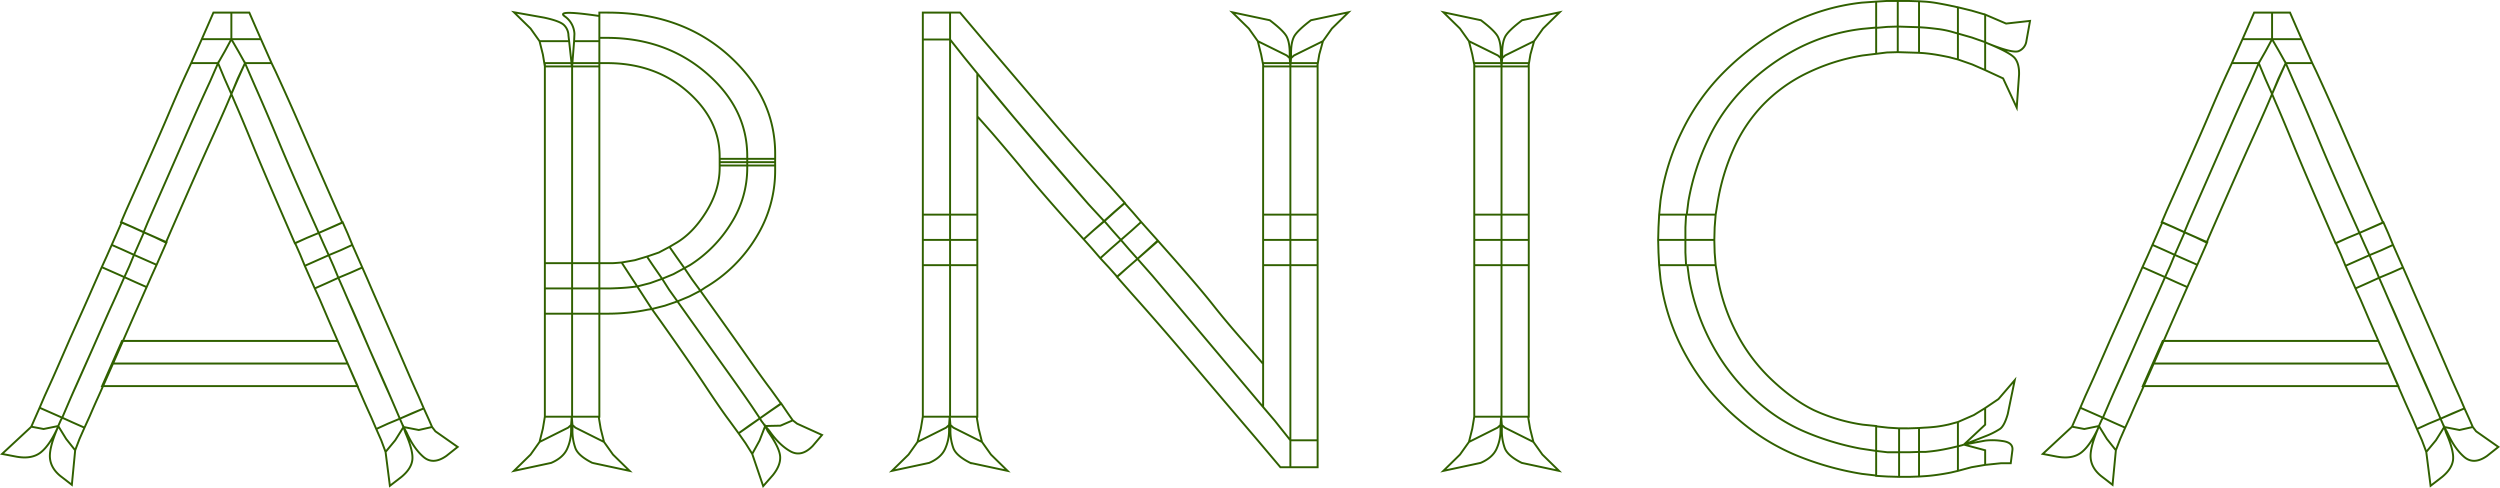 <svg xmlns="http://www.w3.org/2000/svg" width="1289.322" height="251.704" viewBox="0 0 1289.322 251.704">
  <g id="Groupe_88" data-name="Groupe 88" transform="translate(-14584.625 939.956)">
    <path id="Tracé_533" data-name="Tracé 533" d="M-575.414-41.818h114.486l-2.571-5.827-2.571-5.827H-587.582l-2.571,5.827-2.571,5.827Zm0-11.654h109.345L-468.64-59.3l-2.571-5.827h-111.23l-2.571,5.827-2.571,5.827Zm-1.885-70.44,6,2.742,2.057-4.97q13.54-30.85,20.138-45.932t12.083-26.908l4.113-9.426h-13.882l-2.057,4.456q-3.771,8.055-9.94,22.623t-21.595,49.017l-2.571,6Zm11.826,5.313,5.656,2.742,2.742-6.341q13.711-31.364,19.881-44.989t9.255-20.823l1.885-4.456-3.428-7.712-3.428-8.227-4.113,9.426q-5.484,11.826-12.083,26.908t-20.138,45.932l-2.057,4.97Zm90.835-4.97,5.827-2.571-2.057-4.627q-12.683-28.793-19.024-43.447t-13.368-29.907l-2.057-4.285h-13.711l5.313,12.168q6,13.54,12.168,28.45t18.338,41.99l2.228,4.97Zm-12.511,5.313,6.17-2.571-2.228-4.97q-12.168-27.079-18.338-41.99t-12.168-28.45l-5.313-12.168-3.771,8.055-3.256,7.884,1.885,4.456q3.256,7.37,9,21.423t19.624,45.932l2.228,5.142Zm-52.616-90.149h6.855l3.428-6,3.428-6.341h-15.253l-2.742,6.17-2.742,6.17Zm5.827-12.34h7.884v-13.711h-9.255l-2.914,6.684-3.085,7.027Zm4.456,20.566,3.428,7.712,3.428-7.884,3.6-8.055-3.256-5.827-3.771-6.513-3.428,6.341-3.428,6Zm17.139-8.227h7.027l-2.742-6.17-2.742-6.17h-15.253l3.771,6.513,3.256,5.827Zm-5.827-12.34h7.37l-3.085-7.027-2.914-6.684h-9.255v13.711Zm-89.464,197.78-5.656-2.571-.686,1.2-1.371,3.085,4.113,6.684,4.627,5.827,2.228-5.827,2.571-5.827Zm-3.6,8.4-4.113-6.684.171-.171q-4.8,10.969-4.456,16.367t5.313,9.512l6,4.627,1.714-17.824Zm-7.884-13.54-5.827-2.571-2.571,5.827-1.714,3.942,6.341,1.2,7.541-1.542,1.371-3.085.686-1.2Zm-3.771,8.4-6.341-1.2-.514.514-14.568,13.54,7.2,1.371q8.227,1.542,12.94-2.314t9-13.625l-.171.171ZM-565.3-118.6l-5.827-2.571-2.571,5.827-2.571,5.827,5.827,2.571,5.827,2.571,2.571-5.827,2.571-5.827Zm-5.142,11.654-5.827-2.571-2.4,5.827-2.571,5.656,5.656,2.571,5.827,2.571,2.571-5.827,2.571-5.656Zm-6.341-16.8-5.827-2.571-2.571,5.827-2.571,5.827,5.827,2.571,5.656,2.571,2.571-5.827,2.571-5.827Zm-5.142,11.654-5.827-2.571-2.571,5.827-2.571,5.656,5.827,2.571,5.827,2.571,2.571-5.656,2.4-5.827Zm6.341,16.625-5.656-2.571-2.571,5.827q-2.571,5.827-4.113,9.169t-9.6,21.68q-7.712,17.31-9.169,20.566t-4.028,9.255l-2.571,6,5.656,2.571,5.827,2.571,2.742-6q2.571-6,4.028-9.169t9.169-20.652q7.884-18,9.426-21.509t4.113-9.341l2.571-5.827Zm-11.483-5.142-5.827-2.571-2.571,5.827q-2.571,5.827-4.028,9.169t-9.683,21.68q-7.541,17.31-9,20.566t-4.2,9.255l-2.571,6,5.827,2.571,5.827,2.571,2.571-6q2.571-6,4.028-9.169t9.169-20.652q7.884-18,9.512-21.509t4.2-9.341l2.571-5.827Zm153.905,73.011-6,2.571.514,1.2,1.371,3.085,7.884,1.542,6.855-1.542-1.714-3.942-2.571-5.656Zm3.771,8.4-7.884-1.542L-435.734-18q3.771,8.4,8.741,12.683t11.826-.514l5.827-4.627-11.483-8.055-1.714-2.228Zm-15.939-3.256-6,2.742,2.571,5.827,2.228,6,4.97-6,4.285-6.855-1.371-3.085-.514-1.2Zm3.771,8.569-4.97,6L-444.3,9.6l6-4.627q4.97-4.113,5.57-8.655t-3.513-13.968l-1.028-3.085ZM-464.7-100.261l-6.17,2.571,2.571,5.827q2.571,6,4.113,9.341t9.426,21.852q7.541,17.31,9,20.481t4.028,9.169l2.571,6,6.17-2.742,6.17-2.571-2.571-6q-2.742-6-4.113-9.169t-8.912-20.652q-7.884-18-9.426-21.509t-4.113-9.512L-458.528-103Zm-12.168,5.313-6.17,2.742,2.571,5.656q2.571,6,4.028,9.426t9.512,21.766q7.541,17.31,8.912,20.481t4.113,9.169l2.571,6,6-2.742,6.17-2.571-2.571-6q-2.571-6-3.942-9.169t-9.083-20.481q-7.884-18.167-9.426-21.68t-4.113-9.512l-2.571-5.827Zm2.057-28.622-6.17,2.742,2.571,5.827,2.571,5.656,6.17-2.571,6-2.742-2.4-5.827-2.571-5.827Zm5.142,11.654-6.17,2.571,2.571,5.827,2.4,5.827,6.17-2.571,6.17-2.742-2.571-5.827-2.571-5.827Zm-17.481-6.341-6,2.742,2.571,5.827,2.4,5.827,6.17-2.742,6.17-2.742L-478.409-115l-2.571-5.827Zm5.142,11.654-6.17,2.742,2.571,5.827,2.571,5.827,6.17-2.742,6-2.742-2.4-5.827-2.571-5.827Zm124.66,80.552h7.027v-53.13h-14.054v53.13Zm0-79.181h7.027V-208.406h-14.054v103.175Zm14.054,79.181h7.027v-53.13h-14.054v53.13Zm0-79.181h7.027V-208.406h-14.054v103.175Zm8.227,26.051h2.914q5.313,0,10.54-.514a97.321,97.321,0,0,0,10.2-1.542l2.228-.343-3.771-5.827-3.771-5.827-2.914.343q-2.914.343-6.513.514t-4.627.171h-5.484v13.025Zm0-13.025h4.285q1.028,0,4.627-.171t6.513-.514l2.914-.343-3.942-6-4.113-6.341-2.057.171q-2.057.171-2.742.171h-6.684v13.025Zm68.041-66.841H-260v-1.371q0-24.68-21.081-42.847T-332.5-221.432h-3.771v13.025h3.771q24.851,0,41.561,14.568t16.71,33.592v1.2Zm14.225,0h7.2v-2.571q0-29.479-24.423-51.159t-62.128-21.68h-4.113v13.025h3.771q30.335,0,51.416,18.167T-260-160.418v1.371Zm-6,137.624,5.313-3.771-4.113-6.17q-5.142-7.541-12.94-18.424t-20.823-29.221l-4.627-6.513-6.513,2.228-6.684,1.714,4.8,6.684q14.911,21.081,22.966,33.249t12.34,17.824l4.627,6.341Zm-30.507-82.951a67.319,67.319,0,0,0,21.166-21.68A53.071,53.071,0,0,0-260-154.248v-1.371h-14.225v1.2q0,11.483-6.941,22.709t-16.025,16.367l-2.914,1.714,3.942,5.656,3.771,5.313Zm41.476,75.239,5.313-3.6-5.313-7.37q-3.942-5.142-11.312-15.682t-19.881-28.022l-5.142-7.2-5.656,2.914-6.17,2.571,4.627,6.513q13.025,18.338,20.823,29.221t12.94,18.424l4.113,6.17ZM-281.6-92.72A74.85,74.85,0,0,0-255.373-118.6a65.315,65.315,0,0,0,9.769-34.449v-2.571H-260v1.371a53.071,53.071,0,0,1-8.141,28.193,67.319,67.319,0,0,1-21.166,21.68l-3.085,1.714,3.942,5.827,4.285,5.827Zm-28.45-2.228,6.17-2.228-4.627-6.684q-3.256-4.8-3.171-4.8t-6.256,1.885l-6.855,1.2,4.113,6.341,3.942,6Zm7.541,11.654,6.513-2.228-4.285-6-3.6-5.656-6.17,2.228-6.684,1.714,3.771,5.827,3.771,5.827Zm4.456-16.282,5.656-3.085-3.771-5.313-3.942-5.656-5.484,2.914q-6,2.057-6.084,2.057t3.171,4.8l4.627,6.684Zm8.227,11.483,5.656-2.914-4.285-5.827-3.942-5.827-5.656,3.085-5.827,2.4,3.6,5.656,4.285,6Zm22.794-67.526H-260v-1.714h-14.225v1.714Zm0-1.714H-260v-1.714h-14.225v1.714Zm14.225,1.714h7.2v-1.714H-260v1.714Zm0-1.714h7.2v-1.714H-260v1.714ZM-357.348-79.181h7.027V-92.206h-14.054v13.025Zm0-13.025h7.027v-13.025h-14.054v13.025Zm14.054,13.025h7.027V-92.206h-14.054v13.025Zm0-13.025h7.027v-13.025h-14.054v13.025ZM-361.119-2.228q6-2.571,8.141-7.027a23.051,23.051,0,0,0,2.142-10.112v-2.4l-1.542,1.371-14.739,7.37-4.627,6.513-8.569,8.4Zm8.741-18.167,1.542-1.371.171-2.228.171-2.057h-13.882l-1.028,6.17-1.714,6.855Zm12.511,18.167,19.2,4.113-8.569-8.4-4.627-6.513-14.739-7.37-1.542-1.371v2.4a26.4,26.4,0,0,0,1.542,9.6Q-347.065-5.827-339.867-2.228ZM-348.607-20.4l14.739,7.37-1.714-6.855-1.028-6.17h-13.882l.171,2.057.171,2.228Zm-8.741-186.3h6.855l-.171-2.057-1.2-10.969h-15.253l1.714,6.855,1.028,6.17Zm-1.885-13.025h7.37l-.343-2.914a7.658,7.658,0,0,0-2.4-5.484q-2.228-2.057-10.283-3.771l-15.425-2.742,8.569,8.4,4.627,6.513Zm15.939,13.025h7.027v-13.025h-13.025l-.857,10.969-.171,2.057Zm0-13.025h7.027v-13.025h-.343q-22.28-3.256-17.567.171a11.635,11.635,0,0,1,5.056,9.083l-.171,3.771Zm95.12,190.753-5.313,3.771.686,1.2,2.057,2.742,7.884-.171,6.341-2.742-2.4-3.428-3.6-5.313Zm5.313,7.541-7.884.171,2.057,2.4q5.142,7.37,10.883,10.626t11.569-2.742l4.8-5.656-12.854-5.827-2.228-1.714Zm-16.11,0-5.484,3.942,3.6,5.142,3.428,5.484,3.771-6.855,2.914-7.541-2.057-2.742-.686-1.2Zm5.313,7.712-3.771,6.855,5.656,16.625,4.97-5.656q4.113-5.142,3.771-9.683t-6.341-12.94l-1.371-2.742Zm105.122-116.543h7.2v-72.839l-6.855-8.4-7.2-9.083v90.321Zm77.981-1.371,5.313-4.627-7.884-8.912Q-87.867-161.1-102.52-178.328t-35.563-41.733l-12.168-14.4h-5.142v13.882l7.2,9.083q16.967,20.909,33.42,40.19T-84.1-135.738l8.227,8.912ZM16.679,0h3.428V-13.882L12.052-23.994q-6-7.027-27.422-32.478T-51.018-98.719l-7.712-8.741-5.313,4.627L-69.357-98.2l7.712,8.741q14.739,16.453,29.136,33.506T2.8-14.4L14.966,0ZM12.052-23.994l8.055,10.112V-104.2H6.053v73.182Zm-174.643-106.26h7.2v-90.321h-14.054v90.321Zm81.237,8.055,5.484-4.627-8.227-8.912Q-98.15-152.02-105.005-159.99t-17.653-20.652l-18.681-22.452V-180.9q0-.086,7.712,8.655,10.455,12.168,17.653,20.995t21.252,24.594l8.227,9.083ZM6.053-44.732V-53.3l-7.712-8.912Q-12.456-74.382-19.4-83.208t-20.995-24.765l-7.884-8.912-5.484,4.97-4.97,4.456,7.712,8.741q14.225,16.8,20.995,24.851T-6.629-46.1L6.053-31.021Zm21.081,30.85h7.027V-104.2H20.107v90.321ZM-162.42-220.575h7.027v-13.882h-14.054v13.882ZM27.134,0h7.027V-13.882H20.107V0ZM-166.19-2.228q6-2.571,8.141-7.027a23.051,23.051,0,0,0,2.142-10.112v-2.4L-157.45-20.4l-14.739,7.37-4.627,6.513-8.569,8.4ZM-157.45-20.4l1.542-1.371.171-2.228.171-2.057h-13.882l-1.028,6.17-1.714,6.855Zm12.511,18.167,19.2,4.113-8.569-8.4-4.627-6.513-14.739-7.37-1.542-1.371v2.4a26.4,26.4,0,0,0,1.542,9.6Q-152.137-5.827-144.938-2.228ZM-153.679-20.4l14.739,7.37-1.714-6.855-1.028-6.17h-13.882l.171,2.057.171,2.228Zm166.931-186.3h6.855l-.171-2.057-.171-2.228-1.542-1.371-14.911-7.37,1.714,6.855,1.2,6.17Zm4.97-5.656,1.542,1.371v-2.4q0-5.656-1.542-8.655t-8.741-8.484l-19.367-4.113,8.569,8.4,4.627,6.513Zm8.741,5.656h7.027l1.028-6.17,1.885-6.855-14.911,7.37-1.542,1.371-.171,2.228-.171,2.057Zm-4.97-5.656,14.911-7.37,4.627-6.513,8.569-8.4-19.367,4.113q-7.2,5.484-8.741,8.484t-1.542,8.655v2.4ZM-162.42-26.051h7.027V-104.2h-14.054v78.152Zm14.054,0h7.027V-104.2h-14.054v78.152ZM13.08-130.254h7.027v-78.152H6.053v78.152Zm14.054,0h7.027v-78.152H20.107v78.152ZM-162.42-104.2h7.027v-13.025h-14.054V-104.2Zm0-13.025h7.027v-13.025h-14.054v13.025Zm14.054,13.025h7.027v-13.025h-14.054V-104.2Zm0-13.025h7.027v-13.025h-14.054v13.025ZM13.08-104.2h7.027v-13.025H6.053V-104.2Zm0-13.025h7.027v-13.025H6.053v13.025ZM27.134-104.2h7.027v-13.025H20.107V-104.2Zm0-13.025h7.027v-13.025H20.107v13.025Zm-91.178,14.4,5.313-4.627-4.285-4.8-4.285-4.97-5.313,4.627-5.313,4.8,4.456,4.8,4.285,4.8Zm-8.569-9.769,5.313-4.627-4.285-4.8L-75.869-127l-5.313,4.627-5.313,4.8,4.285,4.8,4.285,4.97Zm19.2.514,5.313-4.627-4.456-4.97-4.285-4.8-5.142,4.627-5.313,4.627,4.285,4.97,4.285,4.8Zm-8.569-9.769,5.142-4.627-4.285-4.97-4.285-4.8-5.313,4.627L-75.869-127l4.285,4.97,4.285,4.8ZM121.973-104.2H129v-13.025H114.946V-104.2Zm0-13.025H129v-13.025H114.946v13.025ZM136.026-104.2h7.027v-13.025H129V-104.2Zm0-13.025h7.027v-13.025H129v13.025Zm-14.054-13.025H129v-78.152H114.946v78.152Zm14.054,0h7.027v-78.152H129v78.152Zm-14.054,104.2H129V-104.2H114.946v78.152Zm14.054,0h7.027V-104.2H129v78.152ZM118.2-2.228q6-2.571,8.141-7.027a23.051,23.051,0,0,0,2.142-10.112v-2.4L126.943-20.4,112.2-13.025l-4.627,6.513-8.569,8.4ZM126.943-20.4l1.542-1.371.171-2.228.171-2.057H114.946l-1.028,6.17L112.2-13.025ZM139.454-2.228l19.2,4.113-8.569-8.4-4.627-6.513L130.713-20.4l-1.542-1.371v2.4a26.4,26.4,0,0,0,1.542,9.6Q132.256-5.827,139.454-2.228ZM130.713-20.4l14.739,7.37-1.714-6.855-1.028-6.17H128.828L129-23.994l.171,2.228Zm-8.569-186.3H129l-.171-2.057-.171-2.228-1.542-1.371-14.911-7.37,1.714,6.855,1.2,6.17Zm4.97-5.656,1.542,1.371v-2.4q0-5.656-1.542-8.655t-8.741-8.484l-19.367-4.113,8.569,8.4,4.627,6.513Zm8.741,5.656h7.027l1.028-6.17,1.885-6.855-14.911,7.37-1.542,1.371-.171,2.228L129-206.692Zm-4.97-5.656,14.911-7.37,4.627-6.513,8.569-8.4-19.367,4.113q-7.2,5.484-8.741,8.484t-1.542,8.655v2.4ZM347.065,4.627q2.914-.171,6.6-.686t7.113-1.2l3.6-.857V-10.8l-3.6.857q-3.942.857-6.684,1.285t-6.513.771h-3.256V4.8Zm.514-12.511q3.771-.343,6.513-.771t6.684-1.285l3.6-.857V-23.309l-4.456,1.2a66.342,66.342,0,0,1-6.6,1.2q-2.828.343-6.427.514l-2.571.171v12.34Zm12.168-203.607,4.627,1.2V-223.66l-3.6-1.028a50.415,50.415,0,0,0-7.284-1.371q-4.2-.514-6.6-.686l-2.571-.171v13.2l2.571.171q3.6.343,6.6.857T359.748-211.491Zm1.028-13.2,3.6,1.028v-13.454a25.412,25.412,0,0,0-3.256-.771q-2.228-.514-6.513-1.285a62.665,62.665,0,0,0-7.2-.943l-3.085-.171v13.368l2.571.171q2.4.171,6.6.686A50.415,50.415,0,0,1,360.776-224.688ZM328.041,4.8l6,.171V-7.712h-6L322.214-8.4V4.456Zm0-12.511h6v-12.34l-5.656-.343-6.17-.686V-8.4ZM327.7-213.891l5.656-.171v-13.2l-5.484.171-5.656.514v13.368Zm.171-13.2,5.484-.171v-13.2H327.7l-5.484.343v13.54ZM339.353,4.97l4.97-.171V-7.884l-5.313.171h-4.97V4.97ZM339.01-7.712l5.313-.171v-12.34l-5.142.171H334.04v12.34Zm-.171-206.178,5.484.171v-13.2l-5.656-.171-5.313-.171v13.2Zm-.171-13.2,5.656.171v-13.368l-5.313-.171h-5.656v13.2ZM371.4,0l7.027-1.2V-8.741L367.46-11.654l-1.028.343-2.057.514V1.885Zm-4.97-11.312,1.028-.343,10.969-10.283v-8.569l-5.827,3.6-8.227,3.6V-10.8Zm20.224,9.255h4.97l.857-6.684q.514-4.113-5.4-4.8a31.994,31.994,0,0,0-8.655-.171L367.46-11.654l10.969,2.914V-1.2Zm-8.227-13.882a39.167,39.167,0,0,0,7.712-3.856q2.228-1.628,3.942-7.627l3.6-17.481-8.4,9.769-6.855,4.627v8.569L367.46-11.654Zm-6.684-191.782,6.684,2.914v-14.4l-6.855-2.4-7.2-2.057v13.368Zm-.171-13.882,6.855,2.4v-14.225l-7.027-2.057-7.027-1.714v13.54Zm16.11,21.081,7.027,15.082,1.2-16.967q.171-5.484-2.057-8.4t-14.4-7.884l-1.028-.514v14.4Zm-8.227-18.167q13.025,5.313,16.2,4.113a6.5,6.5,0,0,0,4.028-5.142l1.885-10.455-12.34,1.371-10.8-4.627V-219.2ZM217.325-104.2h6.855l-.343-6.513v-6.513H209.784l.171,6.513.343,6.513Zm-.343-13.025h6.855v-6.513l.343-6.513H210.3l-.343,6.513-.171,6.513ZM231.893-104.2h7.541l-.514-6.513-.171-6.513H223.838v6.513l.343,6.513Zm-.343-13.025h7.2l.171-6.513.514-6.513H224.181l-.343,6.513v6.513ZM314.844,3.428l7.37.857V-8.4l-8.055-1.2a137.847,137.847,0,0,1-29.993-9.255A89.086,89.086,0,0,1,260.172-34.62,106.07,106.07,0,0,1,237.72-63.07a113.274,113.274,0,0,1-12-34.449l-.857-6.684H210.3l.686,7.2a111.318,111.318,0,0,0,13.454,39.933,117.887,117.887,0,0,0,26.479,32.221A110.452,110.452,0,0,0,280.91-6.17,152.366,152.366,0,0,0,314.844,3.428ZM314.159-9.6l8.055,1.2V-21.252l-6.855-.686a91.822,91.822,0,0,1-25.194-7.455Q279.71-34.449,268.57-44.9a89.6,89.6,0,0,1-18.424-24.423,99.072,99.072,0,0,1-9.683-28.707l-1.028-6.17H224.866l.857,6.684a113.274,113.274,0,0,0,12,34.449,106.07,106.07,0,0,0,22.452,28.45,89.086,89.086,0,0,0,23.994,15.768A137.847,137.847,0,0,0,314.159-9.6ZM217.325-130.254h7.2l.857-6.855A123.127,123.127,0,0,1,235.492-168.9a95,95,0,0,1,19.367-27.508,110.893,110.893,0,0,1,27.079-19.624,97.466,97.466,0,0,1,33.078-10.026l7.2-.686v-13.368l-7.37.514a109.144,109.144,0,0,0-38.648,11.74,137.07,137.07,0,0,0-31.449,23.052,111.731,111.731,0,0,0-22.709,31.621,118.223,118.223,0,0,0-11.054,35.734l-.686,7.2Zm14.568,0h7.541l1.028-6.341a111.3,111.3,0,0,1,8.055-27.165,78.492,78.492,0,0,1,15.425-23.223,80.093,80.093,0,0,1,22.794-16.367,104.126,104.126,0,0,1,28.45-9l7.027-.857v-13.54l-7.2.686a97.466,97.466,0,0,0-33.078,10.026,110.893,110.893,0,0,0-27.079,19.624A95,95,0,0,0,235.492-168.9a123.127,123.127,0,0,0-10.112,31.792l-.857,6.855ZM477.038-41.818H591.524l-2.571-5.827-2.571-5.827H464.869L462.3-47.646l-2.571,5.827Zm0-11.654H586.383L583.812-59.3l-2.571-5.827H470.011L467.44-59.3l-2.571,5.827Zm-1.885-70.44,6,2.742,2.057-4.97q13.54-30.85,20.138-45.932t12.083-26.908l4.113-9.426H505.659L503.6-203.95q-3.771,8.055-9.94,22.623t-21.595,49.017l-2.571,6Zm11.826,5.313,5.656,2.742,2.742-6.341q13.711-31.364,19.881-44.989t9.255-20.823l1.885-4.456-3.428-7.712-3.428-8.227-4.113,9.426q-5.484,11.826-12.083,26.908t-20.138,45.932l-2.057,4.97Zm90.835-4.97,5.827-2.571-2.057-4.627Q568.9-159.561,562.56-174.215t-13.368-29.907l-2.057-4.285H533.424l5.313,12.168q6,13.54,12.168,28.45t18.338,41.99l2.228,4.97ZM565.3-118.257l6.17-2.571-2.228-4.97q-12.168-27.079-18.338-41.99t-12.168-28.45l-5.313-12.168-3.771,8.055-3.256,7.884,1.885,4.456q3.256,7.37,9,21.423T556.9-120.656l2.228,5.142Zm-52.616-90.149h6.855l3.428-6,3.428-6.341H511.144l-2.742,6.17-2.742,6.17Zm5.827-12.34H526.4v-13.711h-9.255l-2.914,6.684-3.085,7.027Zm4.456,20.566,3.428,7.712,3.428-7.884,3.6-8.055-3.256-5.827-3.771-6.513-3.428,6.341-3.428,6Zm17.139-8.227h7.027l-2.742-6.17-2.742-6.17H526.4l3.771,6.513,3.256,5.827Zm-5.827-12.34h7.37l-3.085-7.027-2.914-6.684H526.4v13.711ZM444.817-22.966l-5.656-2.571-.686,1.2L437.1-21.252l4.113,6.684,4.627,5.827,2.228-5.827,2.571-5.827Zm-3.6,8.4L437.1-21.252l.171-.171q-4.8,10.969-4.456,16.367t5.313,9.512l6,4.627,1.714-17.824Zm-7.884-13.54-5.827-2.571-2.571,5.827-1.714,3.942,6.341,1.2,7.541-1.542,1.371-3.085.686-1.2Zm-3.771,8.4-6.341-1.2-.514.514L408.14-6.855l7.2,1.371q8.227,1.542,12.94-2.314t9-13.625l-.171.171ZM487.15-118.6l-5.827-2.571-2.571,5.827-2.571,5.827,5.827,2.571,5.827,2.571,2.571-5.827,2.571-5.827Zm-5.142,11.654-5.827-2.571-2.4,5.827-2.571,5.656,5.656,2.571,5.827,2.571,2.571-5.827,2.571-5.656Zm-6.341-16.8-5.827-2.571-2.571,5.827-2.571,5.827,5.827,2.571,5.656,2.571,2.571-5.827,2.571-5.827Zm-5.142,11.654-5.827-2.571-2.571,5.827-2.571,5.656,5.827,2.571,5.827,2.571,2.571-5.656,2.4-5.827Zm6.341,16.625-5.656-2.571-2.571,5.827q-2.571,5.827-4.113,9.169t-9.6,21.68q-7.712,17.31-9.169,20.566t-4.028,9.255l-2.571,6,5.656,2.571,5.827,2.571,2.742-6q2.571-6,4.028-9.169t9.169-20.652q7.884-18,9.426-21.509t4.113-9.341l2.571-5.827ZM465.383-100.6l-5.827-2.571-2.571,5.827q-2.571,5.827-4.028,9.169T443.275-66.5q-7.541,17.31-9,20.566t-4.2,9.255l-2.571,6,5.827,2.571,5.827,2.571,2.571-6q2.571-6,4.028-9.169t9.169-20.652q7.884-18,9.512-21.509t4.2-9.341l2.571-5.827ZM619.289-27.593l-6,2.571.514,1.2,1.371,3.085,7.884,1.542,6.855-1.542L628.2-24.68l-2.571-5.656Zm3.771,8.4-7.884-1.542L616.718-18q3.771,8.4,8.741,12.683t11.826-.514l5.827-4.627L631.629-18.51l-1.714-2.228ZM607.12-22.452l-6,2.742,2.571,5.827,2.228,6,4.97-6,4.285-6.855L613.8-23.823l-.514-1.2Zm3.771,8.569-4.97,6L608.149,9.6l6-4.627q4.97-4.113,5.57-8.655T616.2-17.653l-1.028-3.085Zm-23.137-86.379-6.17,2.571,2.571,5.827q2.571,6,4.113,9.341t9.426,21.852q7.541,17.31,9,20.481t4.028,9.169l2.571,6,6.17-2.742,6.17-2.571-2.571-6q-2.742-6-4.113-9.169t-8.912-20.652q-7.884-18-9.426-21.509t-4.113-9.512L593.924-103Zm-12.168,5.313-6.17,2.742,2.571,5.656q2.571,6,4.028,9.426t9.512,21.766q7.541,17.31,8.912,20.481t4.113,9.169l2.571,6,6-2.742,6.17-2.571-2.571-6q-2.571-6-3.942-9.169t-9.083-20.481q-7.884-18.167-9.426-21.68t-4.113-9.512l-2.571-5.827Zm2.057-28.622-6.17,2.742L574.043-115l2.571,5.656,6.17-2.571,6-2.742-2.4-5.827-2.571-5.827Zm5.142,11.654-6.17,2.571,2.571,5.827,2.4,5.827,6.17-2.571,6.17-2.742-2.571-5.827-2.571-5.827ZM565.3-118.257l-6,2.742,2.571,5.827,2.4,5.827,6.17-2.742,6.17-2.742L574.043-115l-2.571-5.827Zm5.142,11.654-6.17,2.742,2.571,5.827,2.571,5.827,6.17-2.742,6-2.742-2.4-5.827-2.571-5.827Z" transform="translate(15230 -699)" fill="none" stroke="#306000" stroke-width="1"/>
  </g>
</svg>
